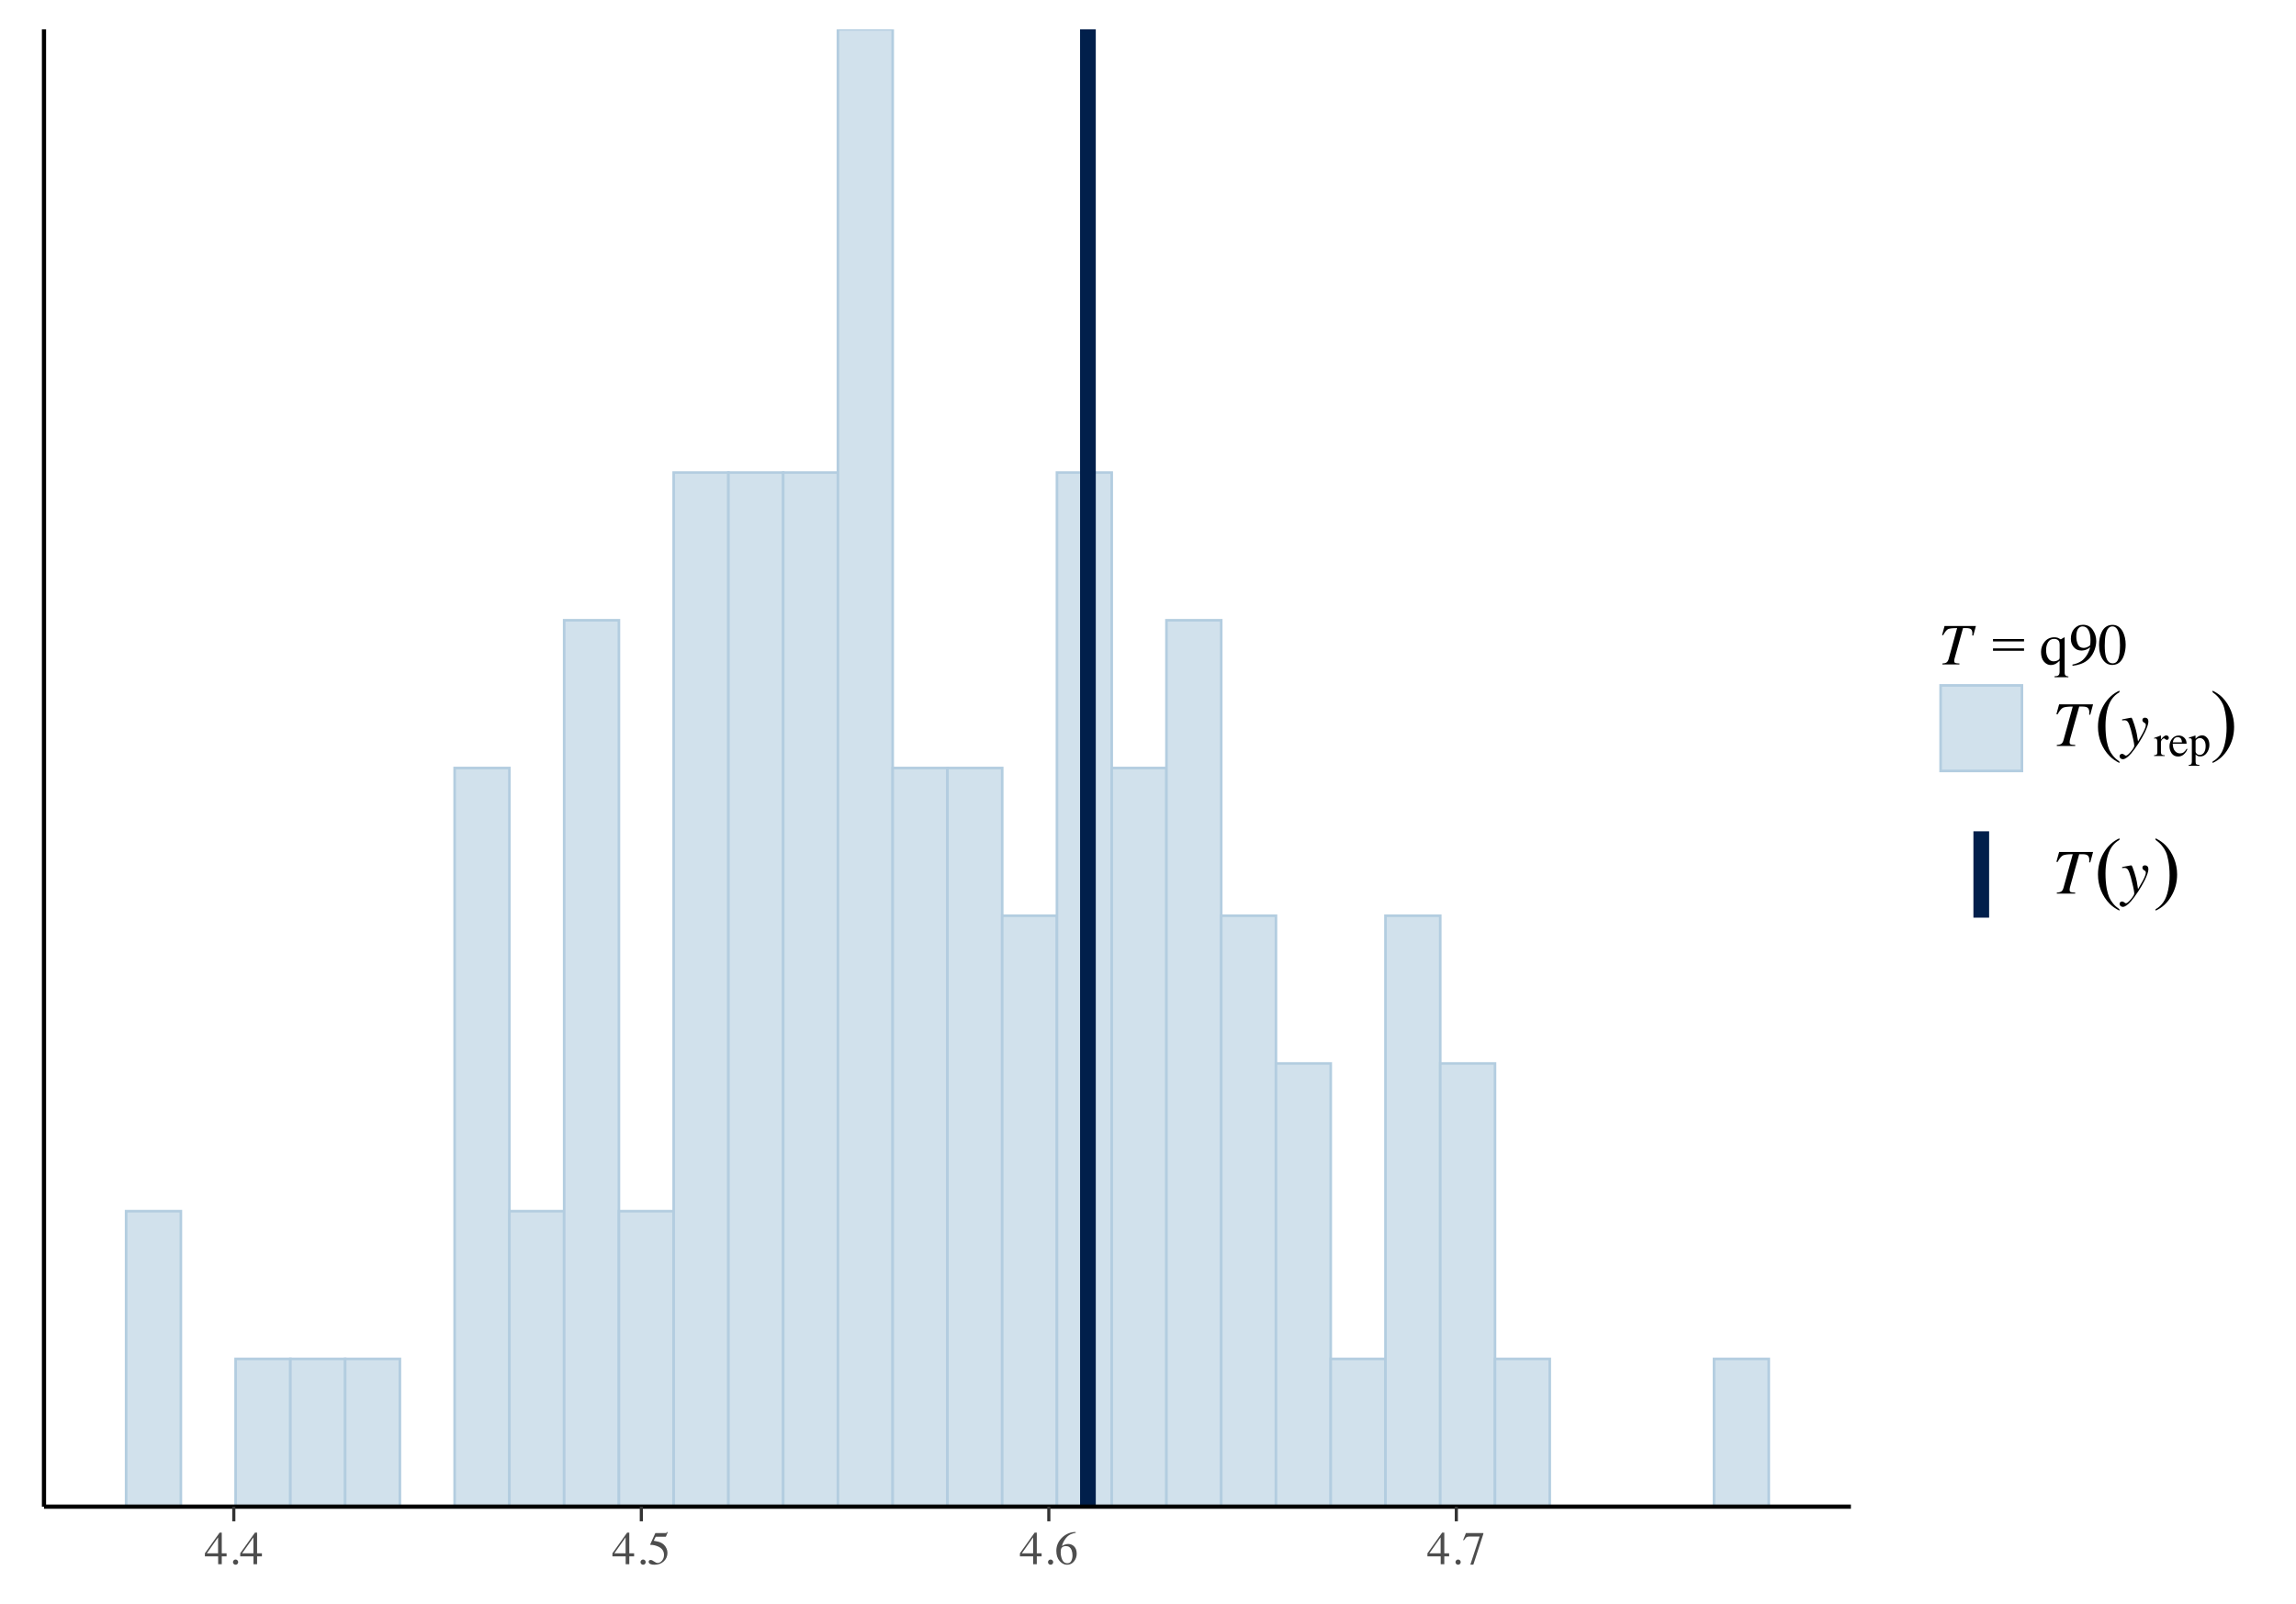 <?xml version="1.0" encoding="UTF-8"?>
<svg xmlns="http://www.w3.org/2000/svg" xmlns:xlink="http://www.w3.org/1999/xlink" width="468pt" height="327pt" viewBox="0 0 468 327" version="1.1">
<defs>
<g>
<symbol overflow="visible" id="glyph0-0">
<path style="stroke:none;" d="M 0.156 0 L 0.156 -6.344 L 6.703 -6.344 L 6.703 0 Z M 5.844 -0.859 L 5.844 -5.484 L 1.016 -5.484 L 1.016 -0.859 Z M 5.844 -0.859 "/>
</symbol>
<symbol overflow="visible" id="glyph0-1">
<path style="stroke:none;" d="M 2.797 -5.469 L 0.5 -2.219 L 2.797 -2.219 Z M 3.109 -6.438 L 3.547 -6.438 L 3.547 -2.219 L 4.531 -2.219 L 4.531 -1.594 L 3.547 -1.594 L 3.547 0 L 2.812 0 L 2.812 -1.594 L 0.109 -1.594 L 0.109 -2.219 Z M 3.109 -6.438 "/>
</symbol>
<symbol overflow="visible" id="glyph0-2">
<path style="stroke:none;" d="M 1.562 0.109 C 1.414 0.109 1.289 0.055 1.188 -0.047 C 1.082 -0.148 1.031 -0.273 1.031 -0.422 C 1.031 -0.566 1.082 -0.691 1.188 -0.797 C 1.289 -0.898 1.414 -0.953 1.562 -0.953 C 1.707 -0.953 1.832 -0.898 1.938 -0.797 C 2.039 -0.691 2.094 -0.566 2.094 -0.422 C 2.094 -0.273 2.039 -0.148 1.938 -0.047 C 1.844 0.055 1.719 0.109 1.562 0.109 Z M 1.562 0.109 "/>
</symbol>
<symbol overflow="visible" id="glyph0-3">
<path style="stroke:none;" d="M 0.719 -0.859 C 0.895 -0.859 1.125 -0.754 1.406 -0.547 C 1.695 -0.348 1.922 -0.25 2.078 -0.25 C 2.441 -0.25 2.754 -0.406 3.016 -0.719 C 3.285 -1.039 3.422 -1.43 3.422 -1.891 C 3.422 -2.703 2.992 -3.285 2.141 -3.641 C 1.66 -3.836 1.211 -3.938 0.797 -3.938 C 0.734 -3.938 0.691 -3.938 0.672 -3.938 C 0.648 -3.945 0.629 -3.969 0.609 -4 C 0.617 -4.02 0.625 -4.035 0.625 -4.047 C 0.625 -4.066 0.629 -4.086 0.641 -4.109 L 1.656 -6.344 L 3.672 -6.344 C 3.773 -6.344 3.852 -6.359 3.906 -6.391 C 3.957 -6.43 4.031 -6.5 4.125 -6.594 L 4.188 -6.531 L 3.828 -5.656 C 3.816 -5.625 3.781 -5.602 3.719 -5.594 C 3.664 -5.594 3.609 -5.594 3.547 -5.594 L 1.734 -5.594 L 1.328 -4.781 C 1.836 -4.688 2.211 -4.602 2.453 -4.531 C 2.848 -4.395 3.176 -4.195 3.438 -3.938 C 3.656 -3.719 3.82 -3.469 3.938 -3.188 C 4.062 -2.914 4.125 -2.625 4.125 -2.312 C 4.125 -1.625 3.875 -1.047 3.375 -0.578 C 2.883 -0.117 2.266 0.109 1.516 0.109 C 1.203 0.109 0.953 0.078 0.766 0.016 C 0.453 -0.078 0.297 -0.25 0.297 -0.5 C 0.297 -0.594 0.328 -0.676 0.391 -0.75 C 0.461 -0.82 0.57 -0.859 0.719 -0.859 Z M 0.719 -0.859 "/>
</symbol>
<symbol overflow="visible" id="glyph0-4">
<path style="stroke:none;" d="M 4.484 -2.125 C 4.484 -1.562 4.301 -1.047 3.938 -0.578 C 3.57 -0.117 3.094 0.109 2.5 0.109 C 1.957 0.109 1.457 -0.145 1 -0.656 C 0.551 -1.176 0.328 -1.863 0.328 -2.719 C 0.328 -3.82 0.766 -4.77 1.641 -5.562 C 2.422 -6.227 3.297 -6.562 4.266 -6.562 L 4.297 -6.406 C 3.898 -6.332 3.562 -6.234 3.281 -6.109 C 3 -5.984 2.75 -5.812 2.531 -5.594 C 2.301 -5.363 2.086 -5.078 1.891 -4.734 C 1.691 -4.391 1.551 -4.047 1.469 -3.703 C 1.664 -3.828 1.836 -3.914 1.984 -3.969 C 2.234 -4.07 2.484 -4.125 2.734 -4.125 C 3.223 -4.125 3.633 -3.953 3.969 -3.609 C 4.312 -3.266 4.484 -2.77 4.484 -2.125 Z M 3.625 -1.766 C 3.625 -2.18 3.562 -2.551 3.438 -2.875 C 3.219 -3.414 2.844 -3.688 2.312 -3.688 C 1.832 -3.688 1.516 -3.539 1.359 -3.25 C 1.266 -3.082 1.219 -2.801 1.219 -2.406 C 1.219 -1.895 1.32 -1.395 1.531 -0.906 C 1.75 -0.426 2.094 -0.188 2.562 -0.188 C 2.938 -0.188 3.207 -0.344 3.375 -0.656 C 3.539 -0.977 3.625 -1.348 3.625 -1.766 Z M 3.625 -1.766 "/>
</symbol>
<symbol overflow="visible" id="glyph0-5">
<path style="stroke:none;" d="M 4.312 -6.344 L 4.312 -6.188 L 2.266 0.094 L 1.656 0.094 L 3.547 -5.641 L 1.516 -5.641 C 1.203 -5.641 0.977 -5.586 0.844 -5.484 C 0.719 -5.391 0.551 -5.18 0.344 -4.859 L 0.188 -4.938 C 0.383 -5.438 0.508 -5.742 0.562 -5.859 C 0.613 -5.973 0.676 -6.133 0.75 -6.344 Z M 4.312 -6.344 "/>
</symbol>
<symbol overflow="visible" id="glyph1-0">
<path style="stroke:none;" d="M -0.109 0 L -0.109 -7.828 L 9.203 -7.828 L 9.203 0 Z M 8.125 -1.078 L 8.125 -6.75 L 0.969 -6.75 L 0.969 -1.078 Z M 8.125 -1.078 "/>
</symbol>
<symbol overflow="visible" id="glyph1-1">
<path style="stroke:none;" d="M 0.719 -0.188 C 1.07 -0.219 1.32 -0.27 1.469 -0.344 C 1.707 -0.477 1.879 -0.723 1.984 -1.078 L 3.719 -7.406 C 2.801 -7.406 2.191 -7.336 1.891 -7.203 C 1.598 -7.066 1.254 -6.645 0.859 -5.938 L 0.656 -5.984 L 1.156 -7.828 L 7.547 -7.828 L 7.016 -5.875 L 6.797 -5.906 L 6.828 -6.312 C 6.828 -6.688 6.742 -6.961 6.578 -7.141 C 6.41 -7.316 6.082 -7.406 5.594 -7.406 L 4.922 -7.406 L 3.266 -1.438 C 3.223 -1.312 3.191 -1.195 3.172 -1.094 C 3.141 -0.945 3.125 -0.828 3.125 -0.734 C 3.125 -0.492 3.195 -0.348 3.344 -0.297 C 3.488 -0.242 3.77 -0.207 4.188 -0.188 L 4.188 0 L 0.719 0 Z M 0.719 -0.188 "/>
</symbol>
<symbol overflow="visible" id="glyph2-0">
<path style="stroke:none;" d="M 1.672 0 L 1.672 -7.5 L 7.672 -7.5 L 7.672 0 Z M 1.859 -0.188 L 7.484 -0.188 L 7.484 -7.312 L 1.859 -7.312 Z M 1.859 -0.188 "/>
</symbol>
<symbol overflow="visible" id="glyph2-1">
<path style="stroke:none;" d="M 0.219 -5.172 L 6.547 -5.172 L 6.547 -4.688 L 0.219 -4.688 Z M 0.219 -3.266 L 6.547 -3.266 L 6.547 -2.781 L 0.219 -2.781 Z M 0.219 -3.266 "/>
</symbol>
<symbol overflow="visible" id="glyph3-0">
<path style="stroke:none;" d="M 0.188 0 L 0.188 -7.938 L 8.391 -7.938 L 8.391 0 Z M 7.312 -1.078 L 7.312 -6.859 L 1.266 -6.859 L 1.266 -1.078 Z M 7.312 -1.078 "/>
</symbol>
<symbol overflow="visible" id="glyph3-1">
<path style="stroke:none;" d="M 2.859 -0.625 C 2.953 -0.625 3.078 -0.641 3.234 -0.672 C 3.391 -0.703 3.539 -0.754 3.688 -0.828 C 3.875 -0.93 3.984 -1.02 4.016 -1.094 C 4.055 -1.176 4.078 -1.328 4.078 -1.547 L 4.078 -4.016 C 4.078 -4.328 4.031 -4.566 3.938 -4.734 C 3.758 -5.047 3.426 -5.203 2.938 -5.203 C 2.383 -5.203 1.973 -4.973 1.703 -4.516 C 1.441 -4.055 1.312 -3.531 1.312 -2.938 C 1.312 -2.25 1.445 -1.691 1.719 -1.266 C 1.988 -0.836 2.367 -0.625 2.859 -0.625 Z M 3 -5.531 C 3.258 -5.531 3.492 -5.492 3.703 -5.422 C 3.836 -5.367 4.039 -5.266 4.312 -5.109 L 4.969 -5.5 C 5 -5.508 5.023 -5.52 5.047 -5.531 C 5.066 -5.508 5.078 -5.492 5.078 -5.484 C 5.086 -5.484 5.094 -5.461 5.094 -5.422 L 5.094 1.719 C 5.094 1.914 5.129 2.066 5.203 2.172 C 5.316 2.328 5.535 2.422 5.859 2.453 L 5.859 2.609 L 3.031 2.609 L 3.031 2.422 C 3.375 2.422 3.629 2.363 3.797 2.25 C 3.973 2.133 4.062 1.879 4.062 1.484 L 4.062 -0.75 C 3.781 -0.477 3.539 -0.285 3.344 -0.172 C 3.02 0.023 2.648 0.125 2.234 0.125 C 1.742 0.125 1.297 -0.098 0.891 -0.547 C 0.484 -1.004 0.281 -1.672 0.281 -2.547 C 0.281 -3.348 0.531 -4.047 1.031 -4.641 C 1.539 -5.234 2.195 -5.531 3 -5.531 Z M 3 -5.531 "/>
</symbol>
<symbol overflow="visible" id="glyph3-2">
<path style="stroke:none;" d="M 3 -3.359 C 3.258 -3.359 3.531 -3.43 3.812 -3.578 C 4.102 -3.723 4.266 -3.848 4.297 -3.953 C 4.316 -3.992 4.332 -4.141 4.344 -4.391 C 4.352 -4.641 4.359 -4.844 4.359 -5 C 4.359 -5.812 4.223 -6.473 3.953 -6.984 C 3.68 -7.492 3.281 -7.75 2.75 -7.75 C 2.363 -7.75 2.051 -7.57 1.812 -7.219 C 1.582 -6.875 1.469 -6.359 1.469 -5.672 C 1.469 -5.098 1.578 -4.566 1.797 -4.078 C 2.016 -3.598 2.414 -3.359 3 -3.359 Z M 2.828 -8.078 C 3.691 -8.078 4.359 -7.734 4.828 -7.047 C 5.297 -6.367 5.531 -5.609 5.531 -4.766 C 5.531 -4.172 5.414 -3.566 5.188 -2.953 C 4.969 -2.336 4.645 -1.789 4.219 -1.312 C 3.719 -0.75 3.086 -0.336 2.328 -0.078 C 1.898 0.078 1.363 0.195 0.719 0.281 L 0.656 0.047 C 1.062 -0.047 1.398 -0.145 1.672 -0.25 C 2.16 -0.445 2.551 -0.68 2.844 -0.953 C 3.258 -1.348 3.586 -1.785 3.828 -2.266 C 4.078 -2.754 4.234 -3.164 4.297 -3.5 L 4.094 -3.344 C 3.801 -3.125 3.461 -2.973 3.078 -2.891 C 2.867 -2.848 2.68 -2.828 2.516 -2.828 C 1.859 -2.828 1.332 -3.062 0.938 -3.531 C 0.551 -4 0.359 -4.562 0.359 -5.219 C 0.359 -6.051 0.586 -6.734 1.047 -7.266 C 1.516 -7.805 2.109 -8.078 2.828 -8.078 Z M 2.828 -8.078 "/>
</symbol>
<symbol overflow="visible" id="glyph3-3">
<path style="stroke:none;" d="M 2.875 -0.219 C 3.445 -0.219 3.836 -0.531 4.047 -1.156 C 4.266 -1.789 4.375 -2.703 4.375 -3.891 C 4.375 -4.836 4.312 -5.598 4.188 -6.172 C 3.945 -7.223 3.492 -7.75 2.828 -7.75 C 2.16 -7.75 1.703 -7.207 1.453 -6.125 C 1.328 -5.539 1.266 -4.773 1.266 -3.828 C 1.266 -2.941 1.332 -2.234 1.469 -1.703 C 1.719 -0.711 2.188 -0.219 2.875 -0.219 Z M 2.859 -8.062 C 3.754 -8.062 4.453 -7.594 4.953 -6.656 C 5.336 -5.895 5.531 -5.02 5.531 -4.031 C 5.531 -3.25 5.41 -2.516 5.172 -1.828 C 4.711 -0.535 3.922 0.109 2.797 0.109 C 2.023 0.109 1.395 -0.238 0.906 -0.938 C 0.375 -1.688 0.109 -2.703 0.109 -3.984 C 0.109 -4.984 0.285 -5.848 0.641 -6.578 C 1.117 -7.566 1.859 -8.062 2.859 -8.062 Z M 2.859 -8.062 "/>
</symbol>
<symbol overflow="visible" id="glyph4-0">
<path style="stroke:none;" d="M -0.125 0 L -0.125 -8.484 L 9.969 -8.484 L 9.969 0 Z M 8.797 -1.172 L 8.797 -7.312 L 1.047 -7.312 L 1.047 -1.172 Z M 8.797 -1.172 "/>
</symbol>
<symbol overflow="visible" id="glyph4-1">
<path style="stroke:none;" d="M 0.781 -0.203 C 1.164 -0.234 1.438 -0.289 1.594 -0.375 C 1.852 -0.508 2.035 -0.773 2.141 -1.172 L 4.031 -8.031 C 3.031 -8.031 2.367 -7.953 2.047 -7.797 C 1.723 -7.648 1.348 -7.195 0.922 -6.438 L 0.703 -6.484 L 1.25 -8.484 L 8.172 -8.484 L 7.594 -6.359 L 7.375 -6.391 L 7.406 -6.844 C 7.406 -7.238 7.312 -7.535 7.125 -7.734 C 6.945 -7.93 6.594 -8.031 6.062 -8.031 L 5.344 -8.031 L 3.531 -1.562 C 3.488 -1.426 3.457 -1.301 3.438 -1.188 C 3.406 -1.02 3.391 -0.891 3.391 -0.797 C 3.391 -0.535 3.469 -0.375 3.625 -0.312 C 3.781 -0.258 4.082 -0.223 4.531 -0.203 L 4.531 0 L 0.781 0 Z M 0.781 -0.203 "/>
</symbol>
<symbol overflow="visible" id="glyph4-2">
<path style="stroke:none;" d="M -0.344 2.109 C -0.344 1.973 -0.297 1.852 -0.203 1.75 C -0.117 1.656 0 1.609 0.156 1.609 C 0.258 1.609 0.352 1.629 0.438 1.672 C 0.52 1.711 0.602 1.77 0.688 1.844 L 0.781 1.906 C 0.801 1.926 0.828 1.941 0.859 1.953 C 0.898 1.961 0.938 1.969 0.969 1.969 C 1.176 1.969 1.508 1.691 1.969 1.141 C 2.426 0.598 2.656 0.203 2.656 -0.047 C 2.656 -0.285 2.578 -0.75 2.422 -1.438 C 2.266 -2.133 2.113 -2.754 1.969 -3.297 C 1.758 -4.055 1.566 -4.57 1.391 -4.844 C 1.223 -5.113 0.973 -5.25 0.641 -5.25 C 0.609 -5.25 0.562 -5.242 0.5 -5.234 C 0.438 -5.234 0.332 -5.223 0.188 -5.203 L 0.188 -5.422 L 1.922 -5.75 L 2.062 -5.75 C 2.164 -5.77 2.367 -5.297 2.672 -4.328 C 2.941 -3.461 3.109 -2.832 3.172 -2.438 L 3.422 -0.922 C 3.867 -1.672 4.195 -2.242 4.406 -2.641 C 4.812 -3.422 5.016 -3.969 5.016 -4.281 C 5.016 -4.352 5 -4.426 4.969 -4.5 C 4.945 -4.57 4.891 -4.629 4.797 -4.672 L 4.688 -4.734 C 4.625 -4.766 4.547 -4.828 4.453 -4.922 C 4.359 -5.016 4.312 -5.141 4.312 -5.297 C 4.312 -5.43 4.352 -5.539 4.438 -5.625 C 4.531 -5.719 4.66 -5.766 4.828 -5.766 C 5.035 -5.766 5.203 -5.703 5.328 -5.578 C 5.461 -5.453 5.531 -5.238 5.531 -4.938 C 5.531 -4.488 5.285 -3.758 4.797 -2.75 C 4.41 -1.988 3.984 -1.25 3.516 -0.531 C 2.93 0.363 2.426 1.055 2 1.547 C 1.32 2.316 0.766 2.703 0.328 2.703 C 0.148 2.703 -0.004 2.645 -0.141 2.531 C -0.273 2.426 -0.344 2.285 -0.344 2.109 Z M -0.344 2.109 "/>
</symbol>
<symbol overflow="visible" id="glyph5-0">
<path style="stroke:none;" d="M 2.25 0 L 2.25 -10.156 L 10.375 -10.156 L 10.375 0 Z M 2.5 -0.25 L 10.125 -0.25 L 10.125 -9.906 L 2.5 -9.906 Z M 2.5 -0.25 "/>
</symbol>
<symbol overflow="visible" id="glyph5-1">
<path style="stroke:none;" d="M 5.047 3.188 L 5.047 3.469 C 4.242 3.07 3.578 2.602 3.047 2.062 C 2.285 1.289 1.695 0.383 1.281 -0.656 C 0.875 -1.695 0.672 -2.773 0.672 -3.891 C 0.672 -5.535 1.07 -7.031 1.875 -8.375 C 2.688 -9.727 3.742 -10.695 5.047 -11.281 L 5.047 -10.953 C 4.398 -10.586 3.863 -10.094 3.438 -9.469 C 3.02 -8.844 2.707 -8.051 2.5 -7.094 C 2.301 -6.145 2.203 -5.148 2.203 -4.109 C 2.203 -2.973 2.285 -1.941 2.453 -1.016 C 2.598 -0.285 2.766 0.297 2.953 0.734 C 3.148 1.18 3.414 1.609 3.75 2.016 C 4.082 2.422 4.516 2.812 5.047 3.188 Z M 5.047 3.188 "/>
</symbol>
<symbol overflow="visible" id="glyph5-2">
<path style="stroke:none;" d="M 0.359 -10.953 L 0.359 -11.281 C 1.172 -10.883 1.844 -10.414 2.375 -9.875 C 3.125 -9.102 3.707 -8.195 4.125 -7.156 C 4.539 -6.125 4.75 -5.039 4.75 -3.906 C 4.75 -2.27 4.344 -0.773 3.531 0.578 C 2.727 1.93 1.672 2.895 0.359 3.469 L 0.359 3.188 C 1.016 2.82 1.551 2.328 1.969 1.703 C 2.395 1.078 2.707 0.285 2.906 -0.672 C 3.113 -1.629 3.219 -2.629 3.219 -3.672 C 3.219 -4.797 3.129 -5.828 2.953 -6.766 C 2.816 -7.492 2.648 -8.078 2.453 -8.516 C 2.254 -8.953 1.988 -9.375 1.656 -9.781 C 1.332 -10.188 0.898 -10.578 0.359 -10.953 Z M 0.359 -10.953 "/>
</symbol>
<symbol overflow="visible" id="glyph6-0">
<path style="stroke:none;" d="M 0.141 0 L 0.141 -6.016 L 6.359 -6.016 L 6.359 0 Z M 5.531 -0.812 L 5.531 -5.203 L 0.969 -5.203 L 0.969 -0.812 Z M 5.531 -0.812 "/>
</symbol>
<symbol overflow="visible" id="glyph6-1">
<path style="stroke:none;" d="M 0.047 -0.141 C 0.316 -0.172 0.492 -0.223 0.578 -0.297 C 0.672 -0.367 0.719 -0.52 0.719 -0.75 L 0.719 -2.75 C 0.719 -3.051 0.688 -3.266 0.625 -3.391 C 0.57 -3.516 0.473 -3.578 0.328 -3.578 C 0.297 -3.578 0.254 -3.57 0.203 -3.562 C 0.16 -3.551 0.113 -3.539 0.062 -3.531 L 0.062 -3.688 C 0.227 -3.738 0.398 -3.797 0.578 -3.859 C 0.754 -3.922 0.879 -3.969 0.953 -4 C 1.098 -4.051 1.25 -4.113 1.406 -4.188 C 1.426 -4.188 1.438 -4.176 1.438 -4.156 C 1.445 -4.145 1.453 -4.117 1.453 -4.078 L 1.453 -3.344 C 1.641 -3.602 1.82 -3.805 2 -3.953 C 2.176 -4.109 2.359 -4.188 2.547 -4.188 C 2.703 -4.188 2.828 -4.141 2.922 -4.047 C 3.016 -3.953 3.062 -3.836 3.062 -3.703 C 3.062 -3.586 3.023 -3.488 2.953 -3.406 C 2.879 -3.32 2.785 -3.281 2.672 -3.281 C 2.566 -3.281 2.457 -3.332 2.344 -3.438 C 2.227 -3.539 2.133 -3.594 2.062 -3.594 C 1.957 -3.594 1.828 -3.508 1.672 -3.344 C 1.523 -3.176 1.453 -3 1.453 -2.812 L 1.453 -0.812 C 1.453 -0.562 1.508 -0.383 1.625 -0.281 C 1.75 -0.188 1.953 -0.141 2.234 -0.141 L 2.234 0 L 0.047 0 Z M 0.047 -0.141 "/>
</symbol>
<symbol overflow="visible" id="glyph6-2">
<path style="stroke:none;" d="M 2.078 -4.172 C 2.492 -4.172 2.859 -4.023 3.172 -3.734 C 3.492 -3.441 3.656 -3.031 3.656 -2.5 L 0.828 -2.5 C 0.859 -1.812 1.016 -1.312 1.297 -1 C 1.578 -0.688 1.91 -0.531 2.297 -0.531 C 2.609 -0.531 2.867 -0.609 3.078 -0.766 C 3.297 -0.93 3.492 -1.164 3.672 -1.469 L 3.828 -1.422 C 3.703 -1.047 3.473 -0.695 3.141 -0.375 C 2.805 -0.051 2.398 0.109 1.922 0.109 C 1.367 0.109 0.938 -0.098 0.625 -0.516 C 0.32 -0.941 0.172 -1.426 0.172 -1.969 C 0.172 -2.57 0.348 -3.086 0.703 -3.516 C 1.055 -3.953 1.516 -4.172 2.078 -4.172 Z M 1.828 -3.844 C 1.484 -3.844 1.223 -3.691 1.047 -3.391 C 0.953 -3.234 0.883 -3.031 0.844 -2.781 L 2.719 -2.781 C 2.688 -3.082 2.629 -3.305 2.547 -3.453 C 2.398 -3.711 2.16 -3.844 1.828 -3.844 Z M 2.031 -4.172 Z M 2.031 -4.172 "/>
</symbol>
<symbol overflow="visible" id="glyph6-3">
<path style="stroke:none;" d="M 1.453 -0.812 C 1.523 -0.613 1.641 -0.461 1.797 -0.359 C 1.953 -0.266 2.129 -0.219 2.328 -0.219 C 2.648 -0.219 2.926 -0.375 3.156 -0.688 C 3.383 -1.008 3.5 -1.457 3.5 -2.031 C 3.5 -2.57 3.379 -2.977 3.141 -3.25 C 2.898 -3.52 2.629 -3.656 2.328 -3.656 C 2.109 -3.656 1.906 -3.586 1.719 -3.453 C 1.539 -3.316 1.453 -3.18 1.453 -3.047 Z M 0.047 1.828 C 0.316 1.816 0.488 1.758 0.562 1.656 C 0.645 1.551 0.688 1.395 0.688 1.188 L 0.688 -3.078 C 0.688 -3.305 0.656 -3.453 0.594 -3.516 C 0.539 -3.578 0.441 -3.609 0.297 -3.609 C 0.266 -3.609 0.234 -3.602 0.203 -3.594 C 0.172 -3.594 0.129 -3.594 0.078 -3.594 L 0.078 -3.734 L 0.5 -3.875 C 0.52 -3.875 0.816 -3.973 1.391 -4.172 C 1.41 -4.172 1.422 -4.164 1.422 -4.156 C 1.43 -4.145 1.438 -4.129 1.438 -4.109 L 1.438 -3.516 C 1.633 -3.711 1.805 -3.859 1.953 -3.953 C 2.223 -4.117 2.5 -4.203 2.781 -4.203 C 3.188 -4.203 3.535 -4.023 3.828 -3.672 C 4.117 -3.328 4.266 -2.852 4.266 -2.25 C 4.266 -1.656 4.086 -1.113 3.734 -0.625 C 3.379 -0.145 2.938 0.094 2.406 0.094 C 2.238 0.094 2.094 0.07 1.969 0.031 C 1.781 -0.031 1.609 -0.145 1.453 -0.312 L 1.453 1.141 C 1.453 1.43 1.5 1.613 1.594 1.688 C 1.695 1.758 1.91 1.805 2.234 1.828 L 2.234 1.984 L 0.047 1.984 Z M 0.047 1.828 "/>
</symbol>
</g>
<clipPath id="clip1">
  <path d="M 25 246 L 37 246 L 37 307.191 L 25 307.191 Z M 25 246 "/>
</clipPath>
<clipPath id="clip2">
  <path d="M 25 246 L 38 246 L 38 307.191 L 25 307.191 Z M 25 246 "/>
</clipPath>
<clipPath id="clip3">
  <path d="M 36 306 L 49 306 L 49 307.191 L 36 307.191 Z M 36 306 "/>
</clipPath>
<clipPath id="clip4">
  <path d="M 48 277 L 60 277 L 60 307.191 L 48 307.191 Z M 48 277 "/>
</clipPath>
<clipPath id="clip5">
  <path d="M 47 276 L 60 276 L 60 307.191 L 47 307.191 Z M 47 276 "/>
</clipPath>
<clipPath id="clip6">
  <path d="M 59 277 L 71 277 L 71 307.191 L 59 307.191 Z M 59 277 "/>
</clipPath>
<clipPath id="clip7">
  <path d="M 58 276 L 71 276 L 71 307.191 L 58 307.191 Z M 58 276 "/>
</clipPath>
<clipPath id="clip8">
  <path d="M 70 277 L 82 277 L 82 307.191 L 70 307.191 Z M 70 277 "/>
</clipPath>
<clipPath id="clip9">
  <path d="M 69 276 L 82 276 L 82 307.191 L 69 307.191 Z M 69 276 "/>
</clipPath>
<clipPath id="clip10">
  <path d="M 81 306 L 94 306 L 94 307.191 L 81 307.191 Z M 81 306 "/>
</clipPath>
<clipPath id="clip11">
  <path d="M 92 156 L 104 156 L 104 307.191 L 92 307.191 Z M 92 156 "/>
</clipPath>
<clipPath id="clip12">
  <path d="M 92 156 L 105 156 L 105 307.191 L 92 307.191 Z M 92 156 "/>
</clipPath>
<clipPath id="clip13">
  <path d="M 103 246 L 115 246 L 115 307.191 L 103 307.191 Z M 103 246 "/>
</clipPath>
<clipPath id="clip14">
  <path d="M 103 246 L 116 246 L 116 307.191 L 103 307.191 Z M 103 246 "/>
</clipPath>
<clipPath id="clip15">
  <path d="M 114 126 L 127 126 L 127 307.191 L 114 307.191 Z M 114 126 "/>
</clipPath>
<clipPath id="clip16">
  <path d="M 126 246 L 138 246 L 138 307.191 L 126 307.191 Z M 126 246 "/>
</clipPath>
<clipPath id="clip17">
  <path d="M 125 246 L 138 246 L 138 307.191 L 125 307.191 Z M 125 246 "/>
</clipPath>
<clipPath id="clip18">
  <path d="M 137 96 L 149 96 L 149 307.191 L 137 307.191 Z M 137 96 "/>
</clipPath>
<clipPath id="clip19">
  <path d="M 136 95 L 149 95 L 149 307.191 L 136 307.191 Z M 136 95 "/>
</clipPath>
<clipPath id="clip20">
  <path d="M 148 96 L 160 96 L 160 307.191 L 148 307.191 Z M 148 96 "/>
</clipPath>
<clipPath id="clip21">
  <path d="M 148 95 L 161 95 L 161 307.191 L 148 307.191 Z M 148 95 "/>
</clipPath>
<clipPath id="clip22">
  <path d="M 159 96 L 171 96 L 171 307.191 L 159 307.191 Z M 159 96 "/>
</clipPath>
<clipPath id="clip23">
  <path d="M 159 95 L 172 95 L 172 307.191 L 159 307.191 Z M 159 95 "/>
</clipPath>
<clipPath id="clip24">
  <path d="M 170 5.977 L 182 5.977 L 182 307.191 L 170 307.191 Z M 170 5.977 "/>
</clipPath>
<clipPath id="clip25">
  <path d="M 170 5.977 L 183 5.977 L 183 307.191 L 170 307.191 Z M 170 5.977 "/>
</clipPath>
<clipPath id="clip26">
  <path d="M 181 156 L 194 156 L 194 307.191 L 181 307.191 Z M 181 156 "/>
</clipPath>
<clipPath id="clip27">
  <path d="M 193 156 L 205 156 L 205 307.191 L 193 307.191 Z M 193 156 "/>
</clipPath>
<clipPath id="clip28">
  <path d="M 192 156 L 205 156 L 205 307.191 L 192 307.191 Z M 192 156 "/>
</clipPath>
<clipPath id="clip29">
  <path d="M 204 186 L 216 186 L 216 307.191 L 204 307.191 Z M 204 186 "/>
</clipPath>
<clipPath id="clip30">
  <path d="M 203 186 L 216 186 L 216 307.191 L 203 307.191 Z M 203 186 "/>
</clipPath>
<clipPath id="clip31">
  <path d="M 215 96 L 227 96 L 227 307.191 L 215 307.191 Z M 215 96 "/>
</clipPath>
<clipPath id="clip32">
  <path d="M 215 95 L 227 95 L 227 307.191 L 215 307.191 Z M 215 95 "/>
</clipPath>
<clipPath id="clip33">
  <path d="M 226 156 L 238 156 L 238 307.191 L 226 307.191 Z M 226 156 "/>
</clipPath>
<clipPath id="clip34">
  <path d="M 226 156 L 239 156 L 239 307.191 L 226 307.191 Z M 226 156 "/>
</clipPath>
<clipPath id="clip35">
  <path d="M 237 126 L 249 126 L 249 307.191 L 237 307.191 Z M 237 126 "/>
</clipPath>
<clipPath id="clip36">
  <path d="M 237 126 L 250 126 L 250 307.191 L 237 307.191 Z M 237 126 "/>
</clipPath>
<clipPath id="clip37">
  <path d="M 248 186 L 261 186 L 261 307.191 L 248 307.191 Z M 248 186 "/>
</clipPath>
<clipPath id="clip38">
  <path d="M 260 216 L 272 216 L 272 307.191 L 260 307.191 Z M 260 216 "/>
</clipPath>
<clipPath id="clip39">
  <path d="M 259 216 L 272 216 L 272 307.191 L 259 307.191 Z M 259 216 "/>
</clipPath>
<clipPath id="clip40">
  <path d="M 271 277 L 283 277 L 283 307.191 L 271 307.191 Z M 271 277 "/>
</clipPath>
<clipPath id="clip41">
  <path d="M 270 276 L 283 276 L 283 307.191 L 270 307.191 Z M 270 276 "/>
</clipPath>
<clipPath id="clip42">
  <path d="M 282 186 L 294 186 L 294 307.191 L 282 307.191 Z M 282 186 "/>
</clipPath>
<clipPath id="clip43">
  <path d="M 293 216 L 305 216 L 305 307.191 L 293 307.191 Z M 293 216 "/>
</clipPath>
<clipPath id="clip44">
  <path d="M 293 216 L 306 216 L 306 307.191 L 293 307.191 Z M 293 216 "/>
</clipPath>
<clipPath id="clip45">
  <path d="M 304 277 L 316 277 L 316 307.191 L 304 307.191 Z M 304 277 "/>
</clipPath>
<clipPath id="clip46">
  <path d="M 304 276 L 317 276 L 317 307.191 L 304 307.191 Z M 304 276 "/>
</clipPath>
<clipPath id="clip47">
  <path d="M 315 306 L 328 306 L 328 307.191 L 315 307.191 Z M 315 306 "/>
</clipPath>
<clipPath id="clip48">
  <path d="M 326 306 L 339 306 L 339 307.191 L 326 307.191 Z M 326 306 "/>
</clipPath>
<clipPath id="clip49">
  <path d="M 337 306 L 350 306 L 350 307.191 L 337 307.191 Z M 337 306 "/>
</clipPath>
<clipPath id="clip50">
  <path d="M 349 277 L 361 277 L 361 307.191 L 349 307.191 Z M 349 277 "/>
</clipPath>
<clipPath id="clip51">
  <path d="M 348 276 L 361 276 L 361 307.191 L 348 307.191 Z M 348 276 "/>
</clipPath>
<clipPath id="clip52">
  <path d="M 220 5.977 L 224 5.977 L 224 307.191 L 220 307.191 Z M 220 5.977 "/>
</clipPath>
</defs>
<g id="surface69">
<g clip-path="url(#clip1)" clip-rule="nonzero">
<path style=" stroke:none;fill-rule:nonzero;fill:rgb(81.961%,88.235%,92.549%);fill-opacity:1;" d="M 25.707 307.191 L 36.867 307.191 L 36.867 246.949 L 25.707 246.949 Z M 25.707 307.191 "/>
</g>
<g clip-path="url(#clip2)" clip-rule="nonzero">
<path style="fill:none;stroke-width:0.533;stroke-linecap:square;stroke-linejoin:miter;stroke:rgb(70.196%,80.392%,87.843%);stroke-opacity:1;stroke-miterlimit:10;" d="M 25.707 307.191 L 36.867 307.191 L 36.867 246.949 L 25.707 246.949 Z M 25.707 307.191 "/>
</g>
<g clip-path="url(#clip3)" clip-rule="nonzero">
<path style="fill:none;stroke-width:0.533;stroke-linecap:square;stroke-linejoin:miter;stroke:rgb(70.196%,80.392%,87.843%);stroke-opacity:1;stroke-miterlimit:10;" d="M 36.867 307.191 L 48.027 307.191 Z M 36.867 307.191 "/>
</g>
<g clip-path="url(#clip4)" clip-rule="nonzero">
<path style=" stroke:none;fill-rule:nonzero;fill:rgb(81.961%,88.235%,92.549%);fill-opacity:1;" d="M 48.027 307.191 L 59.188 307.191 L 59.188 277.07 L 48.027 277.07 Z M 48.027 307.191 "/>
</g>
<g clip-path="url(#clip5)" clip-rule="nonzero">
<path style="fill:none;stroke-width:0.533;stroke-linecap:square;stroke-linejoin:miter;stroke:rgb(70.196%,80.392%,87.843%);stroke-opacity:1;stroke-miterlimit:10;" d="M 48.027 307.191 L 59.188 307.191 L 59.188 277.07 L 48.027 277.07 Z M 48.027 307.191 "/>
</g>
<g clip-path="url(#clip6)" clip-rule="nonzero">
<path style=" stroke:none;fill-rule:nonzero;fill:rgb(81.961%,88.235%,92.549%);fill-opacity:1;" d="M 59.191 307.191 L 70.352 307.191 L 70.352 277.07 L 59.191 277.07 Z M 59.191 307.191 "/>
</g>
<g clip-path="url(#clip7)" clip-rule="nonzero">
<path style="fill:none;stroke-width:0.533;stroke-linecap:square;stroke-linejoin:miter;stroke:rgb(70.196%,80.392%,87.843%);stroke-opacity:1;stroke-miterlimit:10;" d="M 59.191 307.191 L 70.352 307.191 L 70.352 277.07 L 59.191 277.07 Z M 59.191 307.191 "/>
</g>
<g clip-path="url(#clip8)" clip-rule="nonzero">
<path style=" stroke:none;fill-rule:nonzero;fill:rgb(81.961%,88.235%,92.549%);fill-opacity:1;" d="M 70.352 307.191 L 81.512 307.191 L 81.512 277.07 L 70.352 277.07 Z M 70.352 307.191 "/>
</g>
<g clip-path="url(#clip9)" clip-rule="nonzero">
<path style="fill:none;stroke-width:0.533;stroke-linecap:square;stroke-linejoin:miter;stroke:rgb(70.196%,80.392%,87.843%);stroke-opacity:1;stroke-miterlimit:10;" d="M 70.352 307.191 L 81.512 307.191 L 81.512 277.07 L 70.352 277.07 Z M 70.352 307.191 "/>
</g>
<g clip-path="url(#clip10)" clip-rule="nonzero">
<path style="fill:none;stroke-width:0.533;stroke-linecap:square;stroke-linejoin:miter;stroke:rgb(70.196%,80.392%,87.843%);stroke-opacity:1;stroke-miterlimit:10;" d="M 81.512 307.191 L 92.672 307.191 Z M 81.512 307.191 "/>
</g>
<g clip-path="url(#clip11)" clip-rule="nonzero">
<path style=" stroke:none;fill-rule:nonzero;fill:rgb(81.961%,88.235%,92.549%);fill-opacity:1;" d="M 92.672 307.191 L 103.832 307.191 L 103.832 156.586 L 92.672 156.586 Z M 92.672 307.191 "/>
</g>
<g clip-path="url(#clip12)" clip-rule="nonzero">
<path style="fill:none;stroke-width:0.533;stroke-linecap:square;stroke-linejoin:miter;stroke:rgb(70.196%,80.392%,87.843%);stroke-opacity:1;stroke-miterlimit:10;" d="M 92.672 307.191 L 103.832 307.191 L 103.832 156.586 L 92.672 156.586 Z M 92.672 307.191 "/>
</g>
<g clip-path="url(#clip13)" clip-rule="nonzero">
<path style=" stroke:none;fill-rule:nonzero;fill:rgb(81.961%,88.235%,92.549%);fill-opacity:1;" d="M 103.832 307.191 L 114.992 307.191 L 114.992 246.949 L 103.832 246.949 Z M 103.832 307.191 "/>
</g>
<g clip-path="url(#clip14)" clip-rule="nonzero">
<path style="fill:none;stroke-width:0.533;stroke-linecap:square;stroke-linejoin:miter;stroke:rgb(70.196%,80.392%,87.843%);stroke-opacity:1;stroke-miterlimit:10;" d="M 103.832 307.191 L 114.992 307.191 L 114.992 246.949 L 103.832 246.949 Z M 103.832 307.191 "/>
</g>
<g clip-path="url(#clip15)" clip-rule="nonzero">
<path style="fill-rule:nonzero;fill:rgb(81.961%,88.235%,92.549%);fill-opacity:1;stroke-width:0.533;stroke-linecap:square;stroke-linejoin:miter;stroke:rgb(70.196%,80.392%,87.843%);stroke-opacity:1;stroke-miterlimit:10;" d="M 114.996 307.191 L 126.156 307.191 L 126.156 126.465 L 114.996 126.465 Z M 114.996 307.191 "/>
</g>
<g clip-path="url(#clip16)" clip-rule="nonzero">
<path style=" stroke:none;fill-rule:nonzero;fill:rgb(81.961%,88.235%,92.549%);fill-opacity:1;" d="M 126.156 307.191 L 137.316 307.191 L 137.316 246.949 L 126.156 246.949 Z M 126.156 307.191 "/>
</g>
<g clip-path="url(#clip17)" clip-rule="nonzero">
<path style="fill:none;stroke-width:0.533;stroke-linecap:square;stroke-linejoin:miter;stroke:rgb(70.196%,80.392%,87.843%);stroke-opacity:1;stroke-miterlimit:10;" d="M 126.156 307.191 L 137.316 307.191 L 137.316 246.949 L 126.156 246.949 Z M 126.156 307.191 "/>
</g>
<g clip-path="url(#clip18)" clip-rule="nonzero">
<path style=" stroke:none;fill-rule:nonzero;fill:rgb(81.961%,88.235%,92.549%);fill-opacity:1;" d="M 137.316 307.191 L 148.477 307.191 L 148.477 96.344 L 137.316 96.344 Z M 137.316 307.191 "/>
</g>
<g clip-path="url(#clip19)" clip-rule="nonzero">
<path style="fill:none;stroke-width:0.533;stroke-linecap:square;stroke-linejoin:miter;stroke:rgb(70.196%,80.392%,87.843%);stroke-opacity:1;stroke-miterlimit:10;" d="M 137.316 307.191 L 148.477 307.191 L 148.477 96.344 L 137.316 96.344 Z M 137.316 307.191 "/>
</g>
<g clip-path="url(#clip20)" clip-rule="nonzero">
<path style=" stroke:none;fill-rule:nonzero;fill:rgb(81.961%,88.235%,92.549%);fill-opacity:1;" d="M 148.477 307.191 L 159.637 307.191 L 159.637 96.344 L 148.477 96.344 Z M 148.477 307.191 "/>
</g>
<g clip-path="url(#clip21)" clip-rule="nonzero">
<path style="fill:none;stroke-width:0.533;stroke-linecap:square;stroke-linejoin:miter;stroke:rgb(70.196%,80.392%,87.843%);stroke-opacity:1;stroke-miterlimit:10;" d="M 148.477 307.191 L 159.637 307.191 L 159.637 96.344 L 148.477 96.344 Z M 148.477 307.191 "/>
</g>
<g clip-path="url(#clip22)" clip-rule="nonzero">
<path style=" stroke:none;fill-rule:nonzero;fill:rgb(81.961%,88.235%,92.549%);fill-opacity:1;" d="M 159.637 307.191 L 170.797 307.191 L 170.797 96.344 L 159.637 96.344 Z M 159.637 307.191 "/>
</g>
<g clip-path="url(#clip23)" clip-rule="nonzero">
<path style="fill:none;stroke-width:0.533;stroke-linecap:square;stroke-linejoin:miter;stroke:rgb(70.196%,80.392%,87.843%);stroke-opacity:1;stroke-miterlimit:10;" d="M 159.637 307.191 L 170.797 307.191 L 170.797 96.344 L 159.637 96.344 Z M 159.637 307.191 "/>
</g>
<g clip-path="url(#clip24)" clip-rule="nonzero">
<path style=" stroke:none;fill-rule:nonzero;fill:rgb(81.961%,88.235%,92.549%);fill-opacity:1;" d="M 170.797 307.191 L 181.957 307.191 L 181.957 5.977 L 170.797 5.977 Z M 170.797 307.191 "/>
</g>
<g clip-path="url(#clip25)" clip-rule="nonzero">
<path style="fill:none;stroke-width:0.533;stroke-linecap:square;stroke-linejoin:miter;stroke:rgb(70.196%,80.392%,87.843%);stroke-opacity:1;stroke-miterlimit:10;" d="M 170.797 307.191 L 181.957 307.191 L 181.957 5.977 L 170.797 5.977 Z M 170.797 307.191 "/>
</g>
<g clip-path="url(#clip26)" clip-rule="nonzero">
<path style="fill-rule:nonzero;fill:rgb(81.961%,88.235%,92.549%);fill-opacity:1;stroke-width:0.533;stroke-linecap:square;stroke-linejoin:miter;stroke:rgb(70.196%,80.392%,87.843%);stroke-opacity:1;stroke-miterlimit:10;" d="M 181.961 307.191 L 193.121 307.191 L 193.121 156.586 L 181.961 156.586 Z M 181.961 307.191 "/>
</g>
<g clip-path="url(#clip27)" clip-rule="nonzero">
<path style=" stroke:none;fill-rule:nonzero;fill:rgb(81.961%,88.235%,92.549%);fill-opacity:1;" d="M 193.121 307.191 L 204.281 307.191 L 204.281 156.586 L 193.121 156.586 Z M 193.121 307.191 "/>
</g>
<g clip-path="url(#clip28)" clip-rule="nonzero">
<path style="fill:none;stroke-width:0.533;stroke-linecap:square;stroke-linejoin:miter;stroke:rgb(70.196%,80.392%,87.843%);stroke-opacity:1;stroke-miterlimit:10;" d="M 193.121 307.191 L 204.281 307.191 L 204.281 156.586 L 193.121 156.586 Z M 193.121 307.191 "/>
</g>
<g clip-path="url(#clip29)" clip-rule="nonzero">
<path style=" stroke:none;fill-rule:nonzero;fill:rgb(81.961%,88.235%,92.549%);fill-opacity:1;" d="M 204.281 307.191 L 215.441 307.191 L 215.441 186.707 L 204.281 186.707 Z M 204.281 307.191 "/>
</g>
<g clip-path="url(#clip30)" clip-rule="nonzero">
<path style="fill:none;stroke-width:0.533;stroke-linecap:square;stroke-linejoin:miter;stroke:rgb(70.196%,80.392%,87.843%);stroke-opacity:1;stroke-miterlimit:10;" d="M 204.281 307.191 L 215.441 307.191 L 215.441 186.707 L 204.281 186.707 Z M 204.281 307.191 "/>
</g>
<g clip-path="url(#clip31)" clip-rule="nonzero">
<path style=" stroke:none;fill-rule:nonzero;fill:rgb(81.961%,88.235%,92.549%);fill-opacity:1;" d="M 215.441 307.191 L 226.602 307.191 L 226.602 96.344 L 215.441 96.344 Z M 215.441 307.191 "/>
</g>
<g clip-path="url(#clip32)" clip-rule="nonzero">
<path style="fill:none;stroke-width:0.533;stroke-linecap:square;stroke-linejoin:miter;stroke:rgb(70.196%,80.392%,87.843%);stroke-opacity:1;stroke-miterlimit:10;" d="M 215.441 307.191 L 226.602 307.191 L 226.602 96.344 L 215.441 96.344 Z M 215.441 307.191 "/>
</g>
<g clip-path="url(#clip33)" clip-rule="nonzero">
<path style=" stroke:none;fill-rule:nonzero;fill:rgb(81.961%,88.235%,92.549%);fill-opacity:1;" d="M 226.602 307.191 L 237.762 307.191 L 237.762 156.586 L 226.602 156.586 Z M 226.602 307.191 "/>
</g>
<g clip-path="url(#clip34)" clip-rule="nonzero">
<path style="fill:none;stroke-width:0.533;stroke-linecap:square;stroke-linejoin:miter;stroke:rgb(70.196%,80.392%,87.843%);stroke-opacity:1;stroke-miterlimit:10;" d="M 226.602 307.191 L 237.762 307.191 L 237.762 156.586 L 226.602 156.586 Z M 226.602 307.191 "/>
</g>
<g clip-path="url(#clip35)" clip-rule="nonzero">
<path style=" stroke:none;fill-rule:nonzero;fill:rgb(81.961%,88.235%,92.549%);fill-opacity:1;" d="M 237.762 307.191 L 248.922 307.191 L 248.922 126.465 L 237.762 126.465 Z M 237.762 307.191 "/>
</g>
<g clip-path="url(#clip36)" clip-rule="nonzero">
<path style="fill:none;stroke-width:0.533;stroke-linecap:square;stroke-linejoin:miter;stroke:rgb(70.196%,80.392%,87.843%);stroke-opacity:1;stroke-miterlimit:10;" d="M 237.762 307.191 L 248.922 307.191 L 248.922 126.465 L 237.762 126.465 Z M 237.762 307.191 "/>
</g>
<g clip-path="url(#clip37)" clip-rule="nonzero">
<path style="fill-rule:nonzero;fill:rgb(81.961%,88.235%,92.549%);fill-opacity:1;stroke-width:0.533;stroke-linecap:square;stroke-linejoin:miter;stroke:rgb(70.196%,80.392%,87.843%);stroke-opacity:1;stroke-miterlimit:10;" d="M 248.926 307.191 L 260.086 307.191 L 260.086 186.707 L 248.926 186.707 Z M 248.926 307.191 "/>
</g>
<g clip-path="url(#clip38)" clip-rule="nonzero">
<path style=" stroke:none;fill-rule:nonzero;fill:rgb(81.961%,88.235%,92.549%);fill-opacity:1;" d="M 260.086 307.191 L 271.246 307.191 L 271.246 216.828 L 260.086 216.828 Z M 260.086 307.191 "/>
</g>
<g clip-path="url(#clip39)" clip-rule="nonzero">
<path style="fill:none;stroke-width:0.533;stroke-linecap:square;stroke-linejoin:miter;stroke:rgb(70.196%,80.392%,87.843%);stroke-opacity:1;stroke-miterlimit:10;" d="M 260.086 307.191 L 271.246 307.191 L 271.246 216.828 L 260.086 216.828 Z M 260.086 307.191 "/>
</g>
<g clip-path="url(#clip40)" clip-rule="nonzero">
<path style=" stroke:none;fill-rule:nonzero;fill:rgb(81.961%,88.235%,92.549%);fill-opacity:1;" d="M 271.246 307.191 L 282.406 307.191 L 282.406 277.07 L 271.246 277.07 Z M 271.246 307.191 "/>
</g>
<g clip-path="url(#clip41)" clip-rule="nonzero">
<path style="fill:none;stroke-width:0.533;stroke-linecap:square;stroke-linejoin:miter;stroke:rgb(70.196%,80.392%,87.843%);stroke-opacity:1;stroke-miterlimit:10;" d="M 271.246 307.191 L 282.406 307.191 L 282.406 277.07 L 271.246 277.07 Z M 271.246 307.191 "/>
</g>
<g clip-path="url(#clip42)" clip-rule="nonzero">
<path style="fill-rule:nonzero;fill:rgb(81.961%,88.235%,92.549%);fill-opacity:1;stroke-width:0.533;stroke-linecap:square;stroke-linejoin:miter;stroke:rgb(70.196%,80.392%,87.843%);stroke-opacity:1;stroke-miterlimit:10;" d="M 282.406 307.191 L 293.566 307.191 L 293.566 186.707 L 282.406 186.707 Z M 282.406 307.191 "/>
</g>
<g clip-path="url(#clip43)" clip-rule="nonzero">
<path style=" stroke:none;fill-rule:nonzero;fill:rgb(81.961%,88.235%,92.549%);fill-opacity:1;" d="M 293.566 307.191 L 304.727 307.191 L 304.727 216.828 L 293.566 216.828 Z M 293.566 307.191 "/>
</g>
<g clip-path="url(#clip44)" clip-rule="nonzero">
<path style="fill:none;stroke-width:0.533;stroke-linecap:square;stroke-linejoin:miter;stroke:rgb(70.196%,80.392%,87.843%);stroke-opacity:1;stroke-miterlimit:10;" d="M 293.566 307.191 L 304.727 307.191 L 304.727 216.828 L 293.566 216.828 Z M 293.566 307.191 "/>
</g>
<g clip-path="url(#clip45)" clip-rule="nonzero">
<path style=" stroke:none;fill-rule:nonzero;fill:rgb(81.961%,88.235%,92.549%);fill-opacity:1;" d="M 304.727 307.191 L 315.887 307.191 L 315.887 277.07 L 304.727 277.07 Z M 304.727 307.191 "/>
</g>
<g clip-path="url(#clip46)" clip-rule="nonzero">
<path style="fill:none;stroke-width:0.533;stroke-linecap:square;stroke-linejoin:miter;stroke:rgb(70.196%,80.392%,87.843%);stroke-opacity:1;stroke-miterlimit:10;" d="M 304.727 307.191 L 315.887 307.191 L 315.887 277.07 L 304.727 277.07 Z M 304.727 307.191 "/>
</g>
<g clip-path="url(#clip47)" clip-rule="nonzero">
<path style="fill:none;stroke-width:0.533;stroke-linecap:square;stroke-linejoin:miter;stroke:rgb(70.196%,80.392%,87.843%);stroke-opacity:1;stroke-miterlimit:10;" d="M 315.891 307.191 L 327.051 307.191 Z M 315.891 307.191 "/>
</g>
<g clip-path="url(#clip48)" clip-rule="nonzero">
<path style="fill:none;stroke-width:0.533;stroke-linecap:square;stroke-linejoin:miter;stroke:rgb(70.196%,80.392%,87.843%);stroke-opacity:1;stroke-miterlimit:10;" d="M 327.051 307.191 L 338.211 307.191 Z M 327.051 307.191 "/>
</g>
<g clip-path="url(#clip49)" clip-rule="nonzero">
<path style="fill:none;stroke-width:0.533;stroke-linecap:square;stroke-linejoin:miter;stroke:rgb(70.196%,80.392%,87.843%);stroke-opacity:1;stroke-miterlimit:10;" d="M 338.211 307.191 L 349.371 307.191 Z M 338.211 307.191 "/>
</g>
<g clip-path="url(#clip50)" clip-rule="nonzero">
<path style=" stroke:none;fill-rule:nonzero;fill:rgb(81.961%,88.235%,92.549%);fill-opacity:1;" d="M 349.371 307.191 L 360.531 307.191 L 360.531 277.07 L 349.371 277.07 Z M 349.371 307.191 "/>
</g>
<g clip-path="url(#clip51)" clip-rule="nonzero">
<path style="fill:none;stroke-width:0.533;stroke-linecap:square;stroke-linejoin:miter;stroke:rgb(70.196%,80.392%,87.843%);stroke-opacity:1;stroke-miterlimit:10;" d="M 349.371 307.191 L 360.531 307.191 L 360.531 277.07 L 349.371 277.07 Z M 349.371 307.191 "/>
</g>
<g clip-path="url(#clip52)" clip-rule="nonzero">
<path style="fill:none;stroke-width:3.201;stroke-linecap:butt;stroke-linejoin:round;stroke:rgb(0.392%,12.157%,29.412%);stroke-opacity:1;stroke-miterlimit:10;" d="M 221.754 307.191 L 221.754 5.977 "/>
</g>
<path style="fill:none;stroke-width:0.854;stroke-linecap:butt;stroke-linejoin:round;stroke:rgb(0%,0%,0%);stroke-opacity:1;stroke-miterlimit:10;" d="M 8.965 307.191 L 8.965 5.977 "/>
<path style="fill:none;stroke-width:0.854;stroke-linecap:butt;stroke-linejoin:round;stroke:rgb(0%,0%,0%);stroke-opacity:1;stroke-miterlimit:10;" d="M 8.965 307.191 L 377.273 307.191 "/>
<path style="fill:none;stroke-width:0.64;stroke-linecap:butt;stroke-linejoin:round;stroke:rgb(20%,20%,20%);stroke-opacity:1;stroke-miterlimit:10;" d="M 47.656 310.18 L 47.656 307.191 "/>
<path style="fill:none;stroke-width:0.64;stroke-linecap:butt;stroke-linejoin:round;stroke:rgb(20%,20%,20%);stroke-opacity:1;stroke-miterlimit:10;" d="M 130.723 310.18 L 130.723 307.191 "/>
<path style="fill:none;stroke-width:0.64;stroke-linecap:butt;stroke-linejoin:round;stroke:rgb(20%,20%,20%);stroke-opacity:1;stroke-miterlimit:10;" d="M 213.785 310.18 L 213.785 307.191 "/>
<path style="fill:none;stroke-width:0.64;stroke-linecap:butt;stroke-linejoin:round;stroke:rgb(20%,20%,20%);stroke-opacity:1;stroke-miterlimit:10;" d="M 296.848 310.18 L 296.848 307.191 "/>
<g style="fill:rgb(30.196%,30.196%,30.196%);fill-opacity:1;">
  <use xlink:href="#glyph0-1" x="41.656" y="318.922"/>
  <use xlink:href="#glyph0-2" x="46.456" y="318.922"/>
  <use xlink:href="#glyph0-1" x="48.856" y="318.922"/>
</g>
<g style="fill:rgb(30.196%,30.196%,30.196%);fill-opacity:1;">
  <use xlink:href="#glyph0-1" x="124.723" y="318.922"/>
  <use xlink:href="#glyph0-2" x="129.523" y="318.922"/>
  <use xlink:href="#glyph0-3" x="131.923" y="318.922"/>
</g>
<g style="fill:rgb(30.196%,30.196%,30.196%);fill-opacity:1;">
  <use xlink:href="#glyph0-1" x="207.785" y="318.922"/>
  <use xlink:href="#glyph0-2" x="212.585" y="318.922"/>
  <use xlink:href="#glyph0-4" x="214.985" y="318.922"/>
</g>
<g style="fill:rgb(30.196%,30.196%,30.196%);fill-opacity:1;">
  <use xlink:href="#glyph0-1" x="290.848" y="318.922"/>
  <use xlink:href="#glyph0-2" x="295.648" y="318.922"/>
  <use xlink:href="#glyph0-5" x="298.048" y="318.922"/>
</g>
<g style="fill:rgb(0%,0%,0%);fill-opacity:1;">
  <use xlink:href="#glyph1-1" x="395.207" y="135.465"/>
</g>
<g style="fill:rgb(0%,0%,0%);fill-opacity:1;">
  <use xlink:href="#glyph2-1" x="406.02" y="135.465"/>
</g>
<g style="fill:rgb(0%,0%,0%);fill-opacity:1;">
  <use xlink:href="#glyph3-1" x="415.75" y="135.465"/>
  <use xlink:href="#glyph3-2" x="421.75" y="135.465"/>
  <use xlink:href="#glyph3-3" x="427.75" y="135.465"/>
</g>
<path style="fill-rule:nonzero;fill:rgb(81.961%,88.235%,92.549%);fill-opacity:1;stroke-width:0.533;stroke-linecap:square;stroke-linejoin:miter;stroke:rgb(70.196%,80.392%,87.843%);stroke-opacity:1;stroke-miterlimit:10;" d="M 395.562 157.188 L 412.133 157.188 L 412.133 139.746 L 395.562 139.746 Z M 395.562 157.188 "/>
<g style="fill:rgb(0%,0%,0%);fill-opacity:1;">
  <use xlink:href="#glyph4-1" x="418.465" y="152.094"/>
</g>
<g style="fill:rgb(0%,0%,0%);fill-opacity:1;">
  <use xlink:href="#glyph5-1" x="426.965" y="152.094"/>
</g>
<g style="fill:rgb(0%,0%,0%);fill-opacity:1;">
  <use xlink:href="#glyph4-2" x="432.379" y="152.094"/>
</g>
<g style="fill:rgb(0%,0%,0%);fill-opacity:1;">
  <use xlink:href="#glyph6-1" x="439.016" y="154.137"/>
</g>
<g style="fill:rgb(0%,0%,0%);fill-opacity:1;">
  <use xlink:href="#glyph6-2" x="442.043" y="154.137"/>
</g>
<g style="fill:rgb(0%,0%,0%);fill-opacity:1;">
  <use xlink:href="#glyph6-3" x="446.082" y="154.137"/>
</g>
<g style="fill:rgb(0%,0%,0%);fill-opacity:1;">
  <use xlink:href="#glyph5-2" x="450.633" y="152.094"/>
</g>
<path style="fill:none;stroke-width:3.201;stroke-linecap:butt;stroke-linejoin:round;stroke:rgb(0.392%,12.157%,29.412%);stroke-opacity:1;stroke-miterlimit:10;" d="M 403.848 187.098 L 403.848 169.496 "/>
<g style="fill:rgb(0%,0%,0%);fill-opacity:1;">
  <use xlink:href="#glyph4-1" x="418.465" y="182.199"/>
</g>
<g style="fill:rgb(0%,0%,0%);fill-opacity:1;">
  <use xlink:href="#glyph5-1" x="426.965" y="182.199"/>
</g>
<g style="fill:rgb(0%,0%,0%);fill-opacity:1;">
  <use xlink:href="#glyph4-2" x="432.379" y="182.199"/>
</g>
<g style="fill:rgb(0%,0%,0%);fill-opacity:1;">
  <use xlink:href="#glyph5-2" x="439.016" y="182.199"/>
</g>
</g>
</svg>
